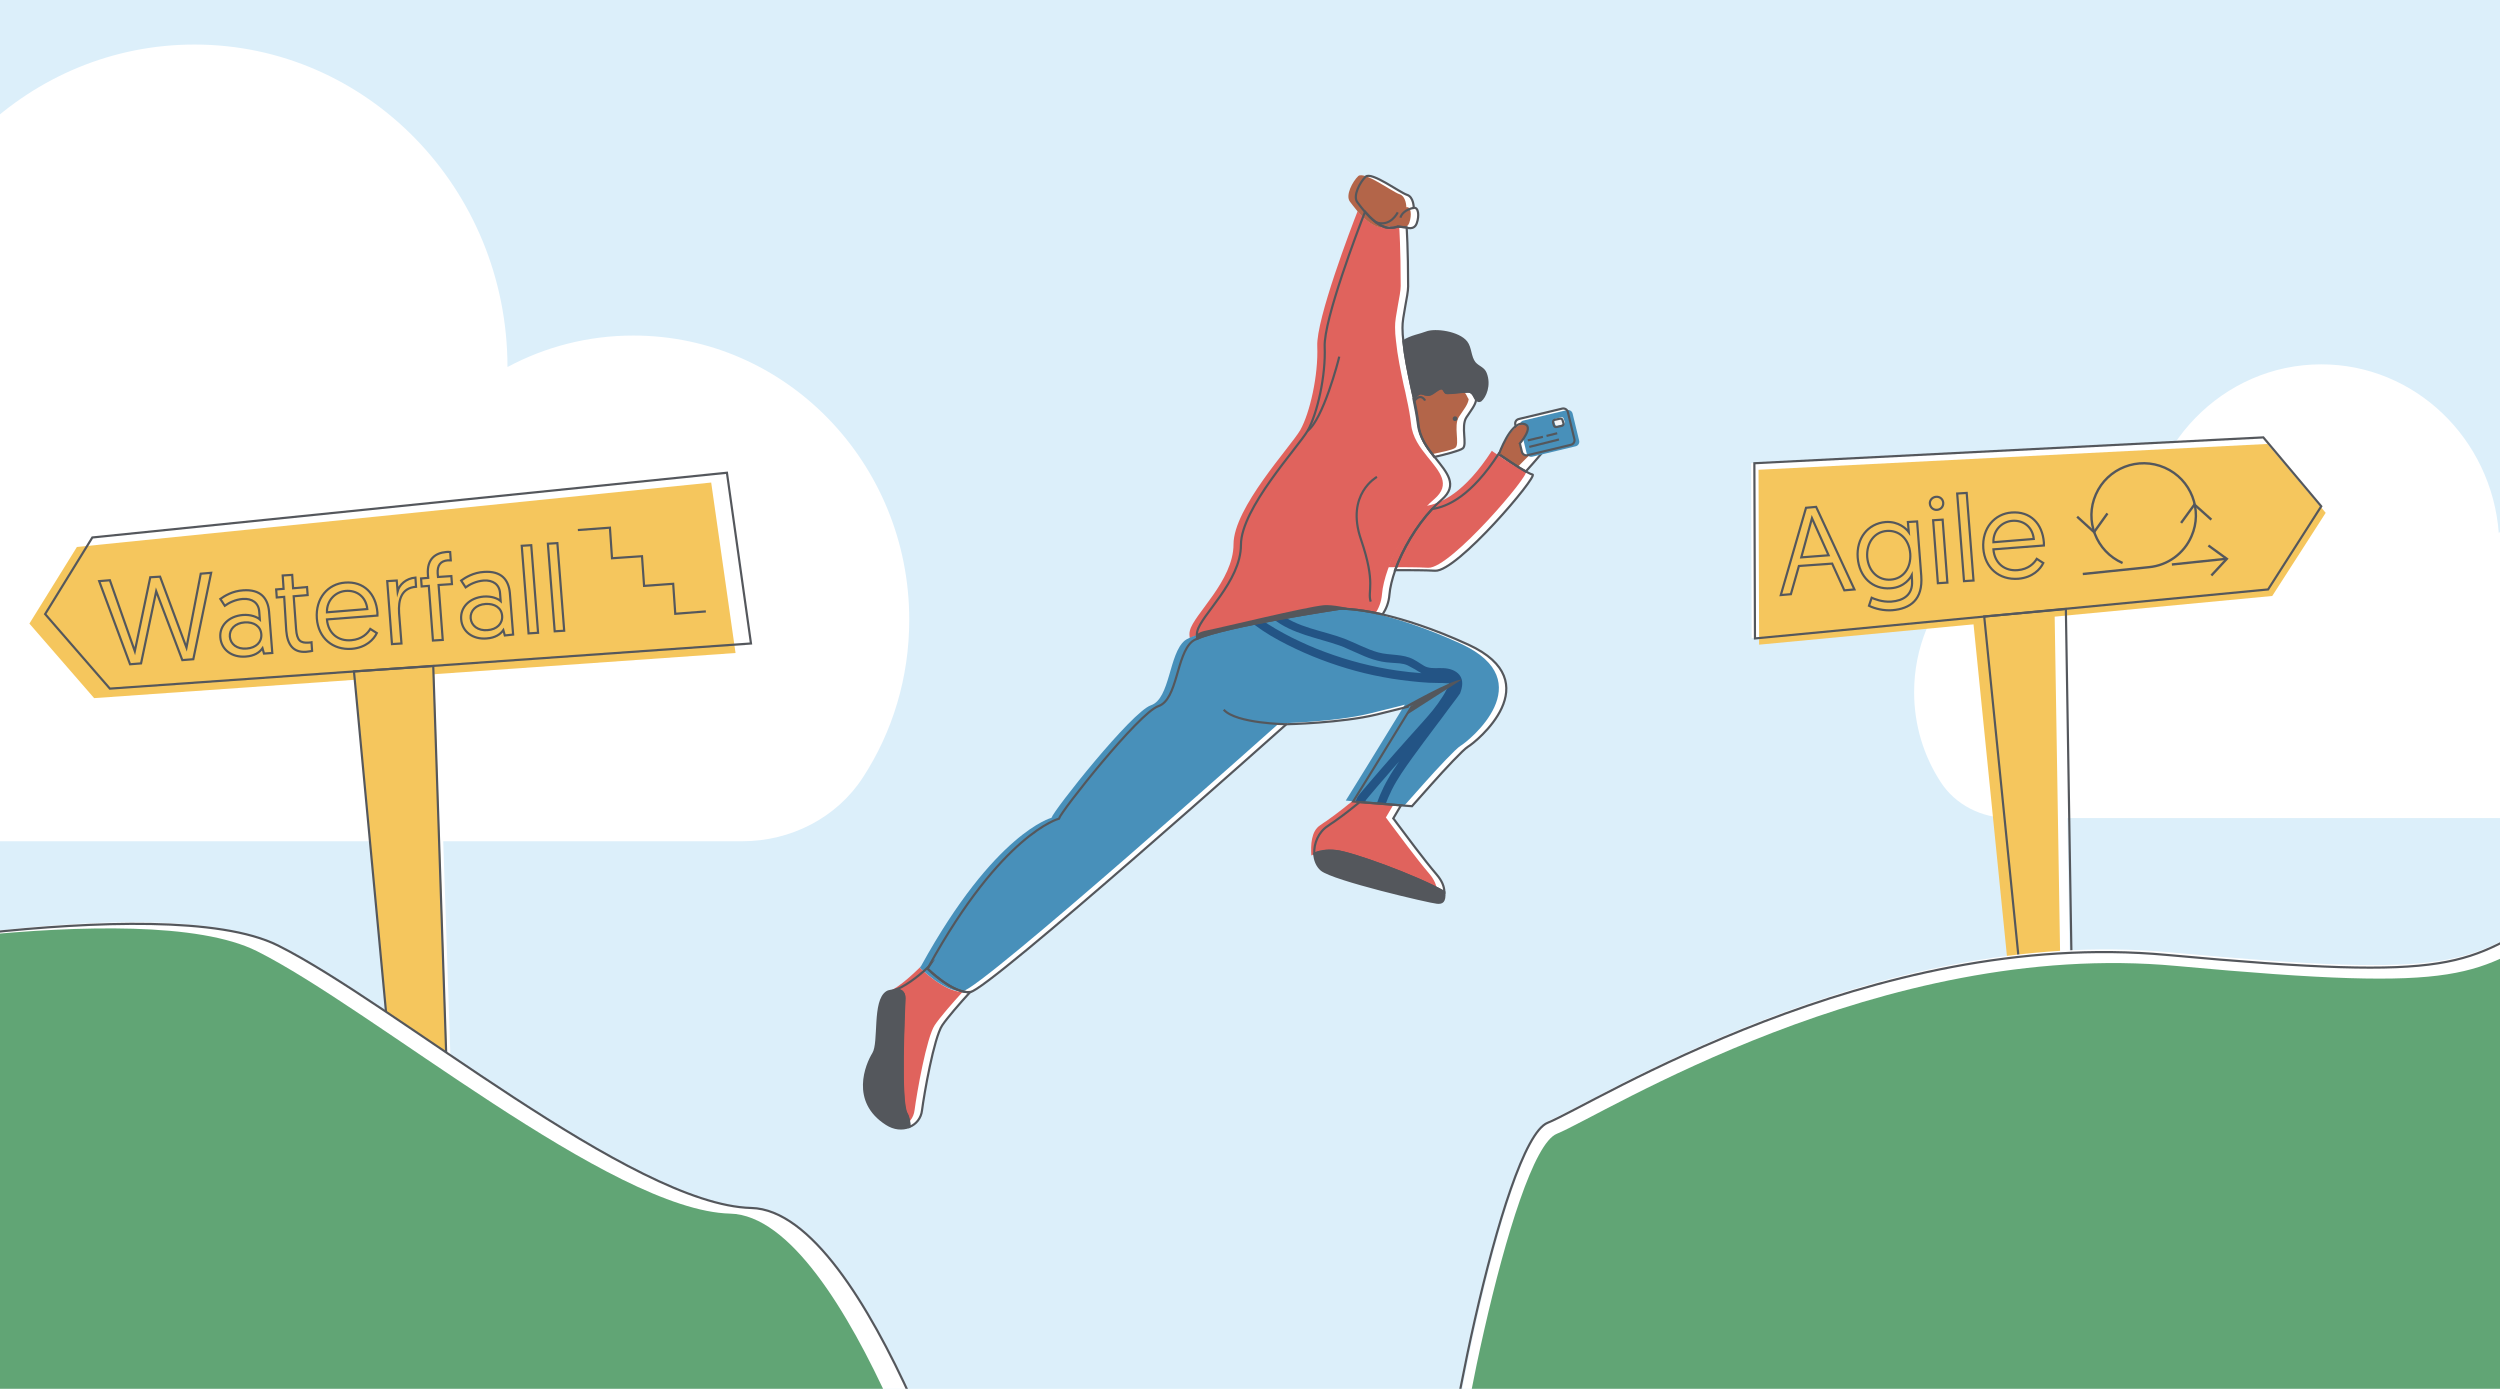 <?xml version="1.0" encoding="utf-8"?>
<!-- Generator: Adobe Illustrator 23.0.6, SVG Export Plug-In . SVG Version: 6.00 Build 0)  -->
<svg version="1.1" id="Layer_1" xmlns="http://www.w3.org/2000/svg" xmlns:xlink="http://www.w3.org/1999/xlink" x="0px" y="0px"
	 viewBox="0 0 841.9 467.7" style="enable-background:new 0 0 841.9 467.7;" xml:space="preserve">
<style type="text/css">
	.st0{clip-path:url(#SVGID_2_);fill:#DCEFFA;}
	.st1{clip-path:url(#SVGID_4_);fill:#FFFFFF;}
	.st2{clip-path:url(#SVGID_6_);fill:#FFFFFF;}
	.st3{clip-path:url(#SVGID_8_);fill:#FFFFFF;}
	.st4{clip-path:url(#SVGID_10_);fill:#F5C65D;}
	.st5{clip-path:url(#SVGID_12_);fill:#FFFFFF;}
	.st6{clip-path:url(#SVGID_14_);fill:#F5C65D;}
	.st7{clip-path:url(#SVGID_16_);fill:none;stroke:#54575C;stroke-width:0.738;stroke-miterlimit:10;}
	.st8{clip-path:url(#SVGID_18_);}
	.st9{fill:none;stroke:#54575C;stroke-width:0.807;stroke-miterlimit:10;}
	.st10{clip-path:url(#SVGID_20_);fill:none;stroke:#54575C;stroke-width:0.738;stroke-miterlimit:10;}
	.st11{clip-path:url(#SVGID_22_);}
	.st12{fill:#FFFFFF;}
	.st13{fill:none;}
	.st14{fill:#B36549;}
	.st15{fill:#E0635D;}
	.st16{clip-path:url(#SVGID_24_);fill:#4890BA;}
	.st17{clip-path:url(#SVGID_26_);fill:#235485;}
	.st18{fill:none;stroke:#54575C;stroke-width:0.738;stroke-miterlimit:10;}
	.st19{fill:#54575C;stroke:#54575C;stroke-width:0.738;stroke-miterlimit:10;}
	.st20{fill:#54575C;}
	.st21{clip-path:url(#SVGID_28_);fill:#FFFFFF;}
	.st22{clip-path:url(#SVGID_30_);fill:#61A575;}
	.st23{clip-path:url(#SVGID_32_);fill:none;stroke:#54575C;stroke-width:0.738;stroke-miterlimit:10;}
	.st24{clip-path:url(#SVGID_34_);}
	.st25{fill:#F5C65D;}
	.st26{clip-path:url(#SVGID_36_);fill:#FFFFFF;}
	.st27{clip-path:url(#SVGID_38_);fill:#61A575;}
	.st28{clip-path:url(#SVGID_40_);fill:none;stroke:#54575C;stroke-width:0.738;stroke-miterlimit:10;}
	.st29{clip-path:url(#SVGID_42_);fill:#FFFFFF;}
	.st30{clip-path:url(#SVGID_44_);fill:#4890BA;}
	.st31{clip-path:url(#SVGID_46_);fill:none;stroke:#54575C;stroke-width:0.738;stroke-miterlimit:10;}
	.st32{clip-path:url(#SVGID_48_);fill:#B36549;}
	.st33{clip-path:url(#SVGID_50_);fill:none;stroke:#54575C;stroke-width:0.738;stroke-miterlimit:10;}
	.st34{clip-path:url(#SVGID_52_);fill:none;stroke:#54575C;stroke-width:0.738;stroke-miterlimit:10;}
	.st35{clip-path:url(#SVGID_54_);fill:none;stroke:#54575C;stroke-width:0.738;stroke-miterlimit:10;}
	.st36{clip-path:url(#SVGID_56_);fill:none;stroke:#54575C;stroke-width:0.738;stroke-miterlimit:10;}
	.st37{clip-path:url(#SVGID_58_);fill:#F4F4F5;}
	.st38{clip-path:url(#SVGID_60_);fill:none;stroke:#54575C;stroke-width:0.738;stroke-miterlimit:10;}
	.st39{clip-path:url(#SVGID_62_);fill:none;stroke:#54575C;stroke-width:0.738;stroke-miterlimit:10;}
	.st40{clip-path:url(#SVGID_64_);}
	.st41{enable-background:new    ;}
	.st42{clip-path:url(#SVGID_66_);}
</style>
<g>
	<g>
		<defs>
			<rect id="SVGID_1_" x="-2.8" y="-3.2" width="847.5" height="474.1"/>
		</defs>
		<clipPath id="SVGID_2_">
			<use xlink:href="#SVGID_1_"  style="overflow:visible;"/>
		</clipPath>
		<rect x="-2.8" y="-3.2" class="st0" width="847.5" height="474.1"/>
	</g>
	<g>
		<defs>
			<rect id="SVGID_3_" x="-2.8" y="-3.2" width="847.5" height="474.1"/>
		</defs>
		<clipPath id="SVGID_4_">
			<use xlink:href="#SVGID_3_"  style="overflow:visible;"/>
		</clipPath>
		<path class="st1" d="M914.9,265.2c5.2-6.6,8.4-15.2,8.4-24.6c0-20.7-15.3-37.5-34-37.5c-0.6,0-1.1,0-1.7,0.1
			c-0.6-19.9-12.2-35.8-26.5-35.8c-7.8,0-14.8,4.7-19.6,12.2c-2.4-31.9-28.3-56.9-59.8-56.9c-33.1,0-60,27.6-60,61.8
			c0,0,0,0.1,0,0.1c-7.2-3.9-15.5-6-24.2-6c-29.2,0-52.9,24.4-52.9,54.5c0,11.2,3.3,21.6,8.9,30.2c5,7.8,13.9,12.2,23.2,12.2h216.6
			C901.6,275.5,909.6,271.8,914.9,265.2z"/>
	</g>
	<g>
		<defs>
			<rect id="SVGID_5_" x="-2.8" y="-3.2" width="847.5" height="474.1"/>
		</defs>
		<clipPath id="SVGID_6_">
			<use xlink:href="#SVGID_5_"  style="overflow:visible;"/>
		</clipPath>
		<path class="st2" d="M-130.4,283.3h380.4c16.3,0,31.8-7.9,40.6-21.5c9.9-15.2,15.6-33.5,15.6-53.1c0-52.8-41.6-95.7-92.9-95.7
			c-15.3,0-29.7,3.8-42.4,10.6c0,0,0-0.1,0-0.1C170.8,63.5,123.6,15,65.5,15c-55.4,0-100.8,44-105,100
			c-8.5-13.2-20.8-21.5-34.4-21.5c-25,0-45.4,27.8-46.5,62.8c-1,0-2-0.1-3-0.1c-33,0-59.8,29.5-59.8,65.8c0,16.5,5.5,31.6,14.7,43.2
			C-159.3,276.8-145.2,283.3-130.4,283.3z"/>
	</g>
	<g>
		<defs>
			<rect id="SVGID_7_" x="-2.8" y="-3.2" width="847.5" height="474.1"/>
		</defs>
		<clipPath id="SVGID_8_">
			<use xlink:href="#SVGID_7_"  style="overflow:visible;"/>
		</clipPath>
		<polyline class="st3" points="679.2,322.7 667.6,207.6 695.1,205.1 697,322.9 		"/>
	</g>
	<g>
		<defs>
			<rect id="SVGID_9_" x="-2.8" y="-3.2" width="847.5" height="474.1"/>
		</defs>
		<clipPath id="SVGID_10_">
			<use xlink:href="#SVGID_9_"  style="overflow:visible;"/>
		</clipPath>
		<polyline class="st4" points="676,323.4 664.4,208.2 691.9,205.7 693.8,323.6 		"/>
	</g>
	<g>
		<defs>
			<rect id="SVGID_11_" x="-2.8" y="-3.2" width="847.5" height="474.1"/>
		</defs>
		<clipPath id="SVGID_12_">
			<use xlink:href="#SVGID_11_"  style="overflow:visible;"/>
		</clipPath>
		<polygon class="st5" points="761.1,147.3 780.6,170.5 762.7,198.5 589.9,214.9 589.7,156 		"/>
	</g>
	<g>
		<defs>
			<rect id="SVGID_13_" x="-2.8" y="-3.2" width="847.5" height="474.1"/>
		</defs>
		<clipPath id="SVGID_14_">
			<use xlink:href="#SVGID_13_"  style="overflow:visible;"/>
		</clipPath>
		<polygon class="st6" points="763.6,149.5 783.2,172.7 765.2,200.7 592.4,217.1 592.2,158.2 		"/>
	</g>
	<g>
		<defs>
			<rect id="SVGID_15_" x="-2.8" y="-3.2" width="847.5" height="474.1"/>
		</defs>
		<clipPath id="SVGID_16_">
			<use xlink:href="#SVGID_15_"  style="overflow:visible;"/>
		</clipPath>
		<polygon class="st7" points="762.2,147.3 781.7,170.5 763.8,198.5 591,215 590.8,156 		"/>
	</g>
	<g>
		<defs>
			<rect id="SVGID_17_" x="-2.8" y="-3.2" width="847.5" height="474.1"/>
		</defs>
		<clipPath id="SVGID_18_">
			<use xlink:href="#SVGID_17_"  style="overflow:visible;"/>
		</clipPath>
		<g class="st8">
			<path class="st9" d="M714.8,189.6c-8.9-3.9-12.9-14.3-9-23.1c3.9-8.9,14.3-12.9,23.2-9c8.9,3.9,12.9,14.3,9,23.1
				c-2.5,5.8-8,9.8-14.3,10.4l-22.3,2.3"/>
			<line class="st9" x1="731.4" y1="190.1" x2="749.5" y2="188.2"/>
			<polyline class="st9" points="709.7,172.9 705.2,179.2 699.5,174 			"/>
			<polyline class="st9" points="743.7,183.7 749.9,188.2 744.7,193.8 			"/>
			<polyline class="st9" points="734.5,176.1 739,169.9 744.7,175 			"/>
		</g>
	</g>
	<g>
		<defs>
			<rect id="SVGID_19_" x="-2.8" y="-3.2" width="847.5" height="474.1"/>
		</defs>
		<clipPath id="SVGID_20_">
			<use xlink:href="#SVGID_19_"  style="overflow:visible;"/>
		</clipPath>
		<polyline class="st10" points="679.8,322.7 668.2,207.6 695.7,205.1 697.6,322.9 		"/>
	</g>
	<g>
		<defs>
			<rect id="SVGID_21_" x="-2.8" y="-3.2" width="847.5" height="474.1"/>
		</defs>
		<clipPath id="SVGID_22_">
			<use xlink:href="#SVGID_21_"  style="overflow:visible;"/>
		</clipPath>
		<g class="st11">
			<g>
				<path class="st12" d="M473.6,76.5l-2.9-0.3C472.5,76.6,473.6,76.5,473.6,76.5z"/>
				<path class="st12" d="M494.3,131.8c-2.5,0-4.9,0.5-7.2,0.5c-0.7,0-0.8-1.6-1.8-1.6c-1.2,0.1-2.5,1.6-3.9,2.1
					c-1,0.4-2.2-0.3-2.8-0.4c-0.9-0.1-1.9,0.9-2.6,1.9c0.6,3.1,1.2,6,1.5,8.6c0.5,4.3,3,7.8,5.5,11c3.5-0.8,8.6-2.1,9.6-2.9
					c1.6-1.2-0.7-7.4,1.2-10.4c1.5-2.3,3.1-4.2,3.3-6C496.5,134,496.1,131.8,494.3,131.8z"/>
				<path class="st12" d="M500.3,125.7c-0.7-1.8-2.4-2-3.7-3.5c-1.6-2-1.3-5.1-2.8-7c-2.6-3.3-10.5-4.4-13.5-3.2
					c-2,0.8-5,1.2-7.7,2.9c0.5,5.1,1.6,10.2,2.6,15c0.3,1.5,0.6,3.1,1,4.5c0.7-1.1,1.6-2,2.6-1.9c0.6,0.1,1.8,0.7,2.8,0.4
					c1.4-0.5,2.7-2.1,3.9-2.1c1,0,1,1.6,1.8,1.6c2.3,0,4.7-0.5,7.2-0.5c1.8,0,2.2,2.2,3,2.9c0.3,0.3,0.6,0.3,1.1,0.1
					C500.1,133.7,501.9,129.7,500.3,125.7z"/>
				<path class="st12" d="M483.2,154c-2.5-3.1-5.1-6.6-5.5-11c-0.3-2.6-0.8-5.5-1.5-8.6c-0.3-1.5-0.6-3-1-4.5c-1-4.8-2.1-9.9-2.6-15
					c-0.2-1.5-0.3-3-0.3-4.5c-0.1-3.5,1.9-10.9,1.9-13.9c0-12.7-0.5-19.9-0.5-19.9s-1.1-0.1-2.9-0.3c0,0-1.6,0.8-4.2,0.2
					c-2.5-0.7-5-3-6.9-5.2c-2.1,5.3-14,36.5-13.6,45.5c0.4,9.8-2.5,22.5-5.7,28.2c-3.3,5.7-22.5,26.2-22.5,38.5
					s-13.5,23.7-14.7,29.1c-0.2,0.8-0.2,1.6,0,2.5c9.5-4.3,48.1-10.1,48.1-10.1s5-0.2,14.3,1.9c1.2-1.8,2.1-4,2.3-6.6
					c0.2-2.4,0.9-5.3,2-8.4c2.5-6.9,7-14.7,12.5-20.6c1-1.1,2-2.1,3.1-3C491.2,163.3,487.3,159.2,483.2,154z"/>
				<path class="st12" d="M476.1,70c0,0,0-3.7-2.3-4.4c-2.3-0.7-11.9-7.9-13.9-6.1c-1.9,1.8-4.4,6.5-2.8,8.6c0.6,0.8,1.5,2,2.6,3.3
					c1.9,2.2,4.4,4.5,6.9,5.2c1.6,0.4,4.1-0.3,4.1-0.3l2.9,0.3c0,0,2.6,1.1,3.5-1.4C478,72.7,477.7,69.7,476.1,70z"/>
				<path class="st12" d="M517.8,144.8c-2.3-0.4-7.2,2.6-7.2,2.1s1.2-1.5-0.7-0.1c-1.4,1-4.7,4-4.8,6.4c1.5,1,5.8,4,8.7,5.6
					c2.8-3.1,8.1-9.1,8.2-10.1C522.2,147.2,520.1,145.1,517.8,144.8z"/>
				<path class="st12" d="M516.1,159.8c-0.5-0.1-1.3-0.5-2.2-1c-2.9-1.6-7.2-4.6-8.7-5.6c-0.3-0.2-0.5-0.4-0.5-0.4
					c-9.1,14.1-17.2,17.9-22.4,18.6c-5.5,5.9-10,13.6-12.5,20.6c4.9,0,10.2,0,13.5,0.2C490.7,192.6,518.1,160.2,516.1,159.8z"/>
				<path class="st12" d="M442.6,287.5c0.1,2.1,0.9,4.1,2.4,5.4c3.9,3.3,36.6,10.9,39,11.1c1.6,0.1,2.6-0.2,2.4-3.6
					c-9.6-5.4-31.2-13.2-36.5-13.8C446.7,286.2,444.3,286.7,442.6,287.5z"/>
				<path class="st12" d="M483.8,294.5c-4.2-4.9-10.7-13.7-13.4-17.3c-0.7-1-1.2-1.6-1.2-1.6l2.6-4.4l-13.9-1.1
					c-1.2,1-4.9,4-8.6,6.6c-0.8,0.5-1.5,1-2.2,1.5c-3.1,2-4.7,5.9-4.5,9.3c1.7-0.7,4-1.2,7.3-0.9c5.3,0.5,26.9,8.4,36.5,13.8
					C486.4,298.6,485.6,296.6,483.8,294.5z"/>
				<path class="st12" d="M312.4,326.2c0.1-0.3,0.3-0.5,0.5-0.8c-1.9,1.8-6.7,6.1-11.2,7.9c1.6,0,2.9,0.7,2.9,2.9
					c-0.2,5.1-1.6,34.9,0.7,38.8c0.7,1.2,1,2.9,1,4.5c2.2-0.9,3.9-2.9,4.2-5.6c0.7-5.4,4-24.4,6.8-28.6c1.6-2.4,5.9-7.4,9.4-11.2
					C320.8,334.6,312.4,326.2,312.4,326.2z"/>
				<path class="st12" d="M494.5,217.1c-12-5.5-21.8-8.5-29-10.2c-9.3-2.1-14.3-1.9-14.3-1.9s-38.5,5.8-48.1,10.1
					c-0.7,0.3-1.2,0.6-1.6,0.9c-5.4,4.4-4.9,19.6-11.4,21.8s-32.8,35.4-33.5,37.9c0,0-19.1,4.9-43.8,49.7c-0.1,0.3-0.3,0.5-0.5,0.8
					c0,0,8.4,8.4,14.3,7.9c0,0,0,0,0.1,0c6-0.5,106.5-90.2,106.5-90.2s18.6-0.4,30.5-3.3s11.9-3,11.9-3l-12.9,21l-7,11.3l2,0.2
					l13.9,1.1l3.9,0.3c0,0,2.9-3.3,6.4-7.2c4.8-5.4,10.9-11.9,12.4-12.8C497.1,249.9,521.9,229.7,494.5,217.1z"/>
				<path class="st12" d="M304.5,336.2c0.1-2.2-1.3-2.9-2.9-2.9c-1,0.4-2.1,0.3-2.9,0.8c-4.7,2.9-2.3,17-4.6,20.7
					c-2.3,3.7-7.5,16.1,4.4,23.7c2.6,1.7,5.4,1.9,7.7,1c0-1.7-0.3-3.3-1-4.5C302.9,371.1,304.3,341.3,304.5,336.2z"/>
				<path class="st12" d="M476.1,70c0,0-3.6,0.5-4.5,3.3"/>
				<path class="st12" d="M470.7,71.5c0,0-2.4,5.2-7.5,3.3"/>
				<path class="st12" d="M472.6,238.1c0,0,16.7-9.5,19.6-9.2l-18.1,11.6l1.6-2.9L472.6,238.1z"/>
				<path class="st12" d="M433.3,243.9c0,0-17-0.2-21.2-4.9"/>
				<path class="st12" d="M451,120.1c-0.2,1.2-5.5,21.3-10.7,25"/>
				<path class="st12" d="M461.6,202.6c-1.2-3.7,1.9-5.8-3.3-21s5.4-21,5.4-21"/>
				<path class="st12" d="M479.9,134.9c-0.1-0.3-1.6-2.7-3.7,0.3"/>
				<circle class="st12" cx="490" cy="141" r="0.8"/>
				<path class="st12" d="M453.6,204.7c0,0-41.2,6.2-50.5,10.4c0,0-1.8-1.8,3.3-2.8s33.2-7.9,39.5-8.5
					C448.8,203.6,453.6,204.7,453.6,204.7z"/>
			</g>
			<g>
				<path class="st13" d="M471.1,76.3l-2.9-0.3C470,76.3,471.1,76.3,471.1,76.3z"/>
				<path class="st14" d="M491.8,131.6c-2.5,0-3.7-2.4-6-2.4c-0.7,0-2,1.3-3,1.3c-1.2,0.1-2.5,1.6-3.9,2.1c-1,0.4-2.2-0.3-2.8-0.4
					c-0.9-0.1,0.3-0.2-0.4,0.8c0.6,3.1,1.5,7.4,1.8,10c0.5,4.3,2,6.9,4.5,10c3.5-0.8,7.1-1.4,8.1-2.2c1.6-1.2-0.7-7.4,1.2-10.4
					c1.5-2.3,3.1-4.2,3.3-6C494,133.8,493.7,131.6,491.8,131.6z"/>
				<path class="st15" d="M480.7,153.8c-2.5-3.1-5.1-6.6-5.5-11c-0.3-2.6-0.8-5.5-1.5-8.6c-0.3-1.5-0.6-3-1-4.5
					c-1-4.8-2.1-9.9-2.6-15c-0.2-1.5-0.3-3-0.3-4.5c-0.1-3.5,1.9-10.9,1.9-13.9c0-12.7-0.5-19.9-0.5-19.9s-1.1-0.1-2.9-0.3
					c0,0-1.6,0.8-4.2,0.2c-2.5-0.7-5-3-6.9-5.2c-2.1,5.3-14,36.5-13.6,45.5c0.4,9.8-2.5,22.5-5.7,28.2c-3.3,5.7-22.5,26.2-22.5,38.5
					s-13.5,23.7-14.7,29.1c-0.2,0.8-0.2,1.6,0,2.5c9.5-4.3,48.1-10.1,48.1-10.1s5-0.2,14.3,1.9c1.2-1.8,2.1-4,2.3-6.6
					c0.2-2.4,0.9-5.3,2-8.4c2.5-6.9,7-14.7,12.5-20.6c1-1.1,2-2.1,3.1-3C488.8,163.1,484.8,158.9,480.7,153.8z"/>
				<path class="st14" d="M473.6,69.8c0,0,0-3.7-2.3-4.4c-2.3-0.7-11.9-7.9-13.9-6.1c-1.9,1.8-4.4,6.5-2.8,8.6
					c0.6,0.8,1.5,2,2.6,3.3c1.9,2.2,4.4,4.5,6.9,5.2c1.6,0.4,4.1-0.3,4.1-0.3l2.9,0.3c0,0,2.6,1.1,3.5-1.4
					C475.5,72.4,475.2,69.4,473.6,69.8z"/>
				<path class="st14" d="M515.3,144.5c-1.9-0.3-5.6,1.7-6.8,2.1c-1.4,2.1-2.7,4.4-4.2,6.5c2,1.4,4.7,3.2,6.7,4.3
					c2.8-3.1,8.4-8,8.5-9.1C519.7,147,517.6,144.9,515.3,144.5z"/>
				<path class="st15" d="M513.8,158.8c-0.5-0.1-1.3-0.5-2.2-1c-2.9-1.6-7.2-4.6-8.7-5.6c-0.3-0.2-0.5-0.4-0.5-0.4
					c-9.1,14.1-17.2,17.9-22.4,18.6c-5.5,5.9-10,13.6-12.5,20.6c4.9,0,10.2,0,13.5,0.2C488.5,191.5,515.9,159.2,513.8,158.8z"/>
				<path class="st15" d="M481.3,294.2c-4.2-4.9-10.7-13.7-13.4-17.3c-0.7-1-1.2-1.6-1.2-1.6l2.6-4.4l-13.9-1.1
					c-1.2,1-4.9,4-8.6,6.6c-0.8,0.5-1.5,1-2.2,1.5c-3.1,2-3.2,6.7-3,10.2c1.7-0.7,2.6-2.1,5.8-1.8c5.3,0.5,26.9,8.4,36.5,13.8
					C483.9,298.4,483.1,296.3,481.3,294.2z"/>
				<path class="st15" d="M309.9,326c0.1-0.3,0.3-0.5,0.5-0.8c-1.9,1.8-7.1,7.1-11.6,9c1.6,0,3.4-0.3,3.3,1.9
					c-0.2,5.1-1.6,34.9,0.7,38.8c0.7,1.2,1,2.9,1,4.5c2.2-0.9,3.9-2.9,4.2-5.6c0.7-5.4,4-24.4,6.8-28.6c1.6-2.4,5.9-7.4,9.4-11.2
					C318.3,334.3,309.9,326,309.9,326z"/>
				<g>
					<g>
						<defs>
							<path id="SVGID_23_" d="M492,216.8c-12-5.5-21.8-8.5-29-10.2c-9.3-2.1-14.3-1.9-14.3-1.9s-38.5,5.8-48.1,10.1
								c-0.7,0.3-1.2,0.6-1.6,0.9c-5.4,4.4-4.9,19.6-11.4,21.8s-32.8,35.4-33.5,37.9c0,0-19.1,4.9-43.8,49.7
								c-0.1,0.3-0.3,0.5-0.5,0.8c0,0,8.4,8.4,14.3,7.9c0,0,0,0,0.1,0c6-0.5,106.5-90.2,106.5-90.2s18.6-0.4,30.5-3.3s11.9-3,11.9-3
								l-12.9,21l-7,11.3l2,0.2l13.9,1.1l3.9,0.3c0,0,2.9-3.3,6.4-7.2c4.8-5.4,10.9-11.9,12.4-12.8
								C494.6,249.6,519.4,229.5,492,216.8z"/>
						</defs>
						<clipPath id="SVGID_24_">
							<use xlink:href="#SVGID_23_"  style="overflow:visible;"/>
						</clipPath>
						<path class="st16" d="M492,216.8c-12-5.5-21.8-8.5-29-10.2c-9.3-2.1-14.3-1.9-14.3-1.9s-38.5,5.8-48.1,10.1
							c-0.7,0.3-1.2,0.6-1.6,0.9c-5.4,4.4-4.9,19.6-11.4,21.8s-32.8,35.4-33.5,37.9c0,0-19.1,4.9-43.8,49.7
							c-0.1,0.3-0.3,0.5-0.5,0.8c0,0,8.4,8.4,14.3,7.9c0,0,0,0,0.1,0c6-0.5,106.5-90.2,106.5-90.2s18.6-0.4,30.5-3.3s11.9-3,11.9-3
							l-12.9,21l-7,11.3l2,0.2l13.9,1.1l3.9,0.3c0,0,2.9-3.3,6.4-7.2c4.8-5.4,10.9-11.9,12.4-12.8
							C494.6,249.6,519.4,229.5,492,216.8z"/>
					</g>
					<g>
						<defs>
							<path id="SVGID_25_" d="M492,216.8c-12-5.5-21.8-8.5-29-10.2c-9.3-2.1-14.3-1.9-14.3-1.9s-38.5,5.8-48.1,10.1
								c-0.7,0.3-1.2,0.6-1.6,0.9c-5.4,4.4-4.9,19.6-11.4,21.8s-32.8,35.4-33.5,37.9c0,0-19.1,4.9-43.8,49.7
								c-0.1,0.3-0.3,0.5-0.5,0.8c0,0,8.4,8.4,14.3,7.9c0,0,0,0,0.1,0c6-0.5,106.5-90.2,106.5-90.2s18.6-0.4,30.5-3.3s11.9-3,11.9-3
								l-12.9,21l-7,11.3l2,0.2l13.9,1.1l3.9,0.3c0,0,2.9-3.3,6.4-7.2c4.8-5.4,10.9-11.9,12.4-12.8
								C494.6,249.6,519.4,229.5,492,216.8z"/>
						</defs>
						<clipPath id="SVGID_26_">
							<use xlink:href="#SVGID_25_"  style="overflow:visible;"/>
						</clipPath>
						<path class="st17" d="M491.5,227.3c-1.3-1.6-3.4-2.2-5.4-2.3c-1.8-0.1-3.7,0.2-5.4-0.3c-0.8-0.2-1.5-0.7-2.3-1.2
							c-0.8-0.5-1.5-1-2.3-1.4c-3.7-2-8-1.3-12-2.4c-3.9-1.1-7.5-3.1-11.3-4.6c-7.4-2.8-16-3.7-22.2-8.8c-0.7-0.6-1.4-1.2-2-1.9
							c-0.5-0.6-1.5-0.5-2,0c-0.6,0.6-0.5,1.4,0,2c5.6,6,14,7.7,21.5,10c1.9,0.6,3.9,1.2,5.7,2.1c1.9,0.8,3.8,1.7,5.7,2.5
							c1.9,0.8,3.8,1.4,5.8,1.8c2,0.4,4.1,0.4,6.1,0.6c0.9,0.1,1.9,0.3,2.7,0.7c0.8,0.4,1.6,0.9,2.4,1.3c0.7,0.5,1.5,0.9,2.2,1.3
							c-2.8-0.2-5.5-0.5-8.3-0.9c-8.2-1.2-16.3-3.3-24.1-6.2c-3.9-1.4-7.6-3.1-11.3-4.9c-3.7-1.9-7.3-3.9-10.6-6.3
							c-0.8-0.6-1.5-1.2-2.2-1.8c-0.6-0.5-1.4-0.6-2,0c-0.5,0.5-0.6,1.5,0,2c3.2,2.7,6.7,5,10.4,7c3.7,2,7.5,3.8,11.4,5.4
							c7.6,3.1,15.5,5.5,23.6,7c4.1,0.8,8.3,1.3,12.5,1.7c2.1,0.2,4.1,0.3,6.2,0.3c1,0,2,0,3,0.1c0.2,0,0.5,0,0.7,0
							c-0.1,0.3-0.2,0.5-0.3,0.8c-0.1,0.4-0.3,0.8-0.5,1.2c-0.4,0.9-0.9,1.7-1.4,2.5c-1,1.6-2.1,3.1-3.3,4.6
							c-2.6,3.2-5.5,6.2-8.2,9.3c-3,3.3-5.9,6.7-8.8,10c-1.5,1.7-2.9,3.4-4.4,5.1c-0.7,0.9-1.5,1.7-2.2,2.6
							c-0.7,0.8-1.4,1.6-1.9,2.5c-0.5,1-0.8,2.1-0.5,3.2c0.2,0.8,1,1.2,1.8,1c0.8-0.2,1.2-1,1-1.8c0,0,0-0.3,0-0.2
							c0-0.2,0.1-0.4,0.2-0.6c0.1-0.2,0.4-0.7,0.6-1c0.6-0.8,1.4-1.6,2.1-2.5c1.4-1.7,2.9-3.4,4.3-5c1.5-1.8,3.1-3.6,4.7-5.4
							c-1.3,1.9-2.6,3.8-3.7,5.8c-2.1,3.6-3.7,7.5-4.9,11.5c-0.3,1-0.5,2-0.8,3c-0.2,0.8,0.2,1.5,1,1.8c0.7,0.2,1.6-0.2,1.8-1
							c0.9-4,2.3-7.9,4.1-11.5c1.9-3.8,4.4-7.3,6.9-10.8c2.6-3.6,5.3-7.2,8-10.8c1.4-1.8,2.7-3.6,4.1-5.5c1.3-1.8,2.8-3.6,4-5.4
							C492.5,231.4,492.9,229.1,491.5,227.3z"/>
					</g>
				</g>
			</g>
			<g>
				<path class="st13" d="M473.6,76.5l-2.9-0.3C472.5,76.6,473.6,76.5,473.6,76.5z"/>
				<path class="st18" d="M494.3,131.8c-2.5,0-4.9,0.5-7.2,0.5c-0.7,0-0.8-1.6-1.8-1.6c-1.2,0.1-2.5,1.6-3.9,2.1
					c-1,0.4-2.2-0.3-2.8-0.4c-0.9-0.1-1.9,0.9-2.6,1.9c0.6,3.1,1.2,6,1.5,8.6c0.5,4.3,3,7.8,5.5,11c3.5-0.8,8.6-2.1,9.6-2.9
					c1.6-1.2-0.7-7.4,1.2-10.4c1.5-2.3,3.1-4.2,3.3-6C496.5,134,496.1,131.8,494.3,131.8z"/>
				<path class="st19" d="M500.3,125.7c-0.7-1.8-2.4-2-3.7-3.5c-1.6-2-1.3-5.1-2.8-7c-2.6-3.3-10.5-4.4-13.5-3.2
					c-2,0.8-5,1.2-7.7,2.9c0.5,5.1,1.6,10.2,2.6,15c0.3,1.5,0.6,3.1,1,4.5c0.7-1.1,1.6-2,2.6-1.9c0.6,0.1,1.8,0.7,2.8,0.4
					c1.4-0.5,2.7-2.1,3.9-2.1c1,0,1,1.6,1.8,1.6c2.3,0,4.7-0.5,7.2-0.5c1.8,0,2.2,2.2,3,2.9c0.3,0.3,0.6,0.3,1.1,0.1
					C500.1,133.7,501.9,129.7,500.3,125.7z"/>
				<path class="st18" d="M483.2,154c-2.5-3.1-5.1-6.6-5.5-11c-0.3-2.6-0.8-5.5-1.5-8.6c-0.3-1.5-0.6-3-1-4.5c-1-4.8-2.1-9.9-2.6-15
					c-0.2-1.5-0.3-3-0.3-4.5c-0.1-3.5,1.9-10.9,1.9-13.9c0-12.7-0.5-19.9-0.5-19.9s-1.1-0.1-2.9-0.3c0,0-1.6,0.8-4.2,0.2
					c-2.5-0.7-5-3-6.9-5.2c-2.1,5.3-14,36.5-13.6,45.5c0.4,9.8-2.5,22.5-5.7,28.2c-3.3,5.7-22.5,26.2-22.5,38.5
					s-13.5,23.7-14.7,29.1c-0.2,0.8-0.2,1.6,0,2.5c9.5-4.3,48.1-10.1,48.1-10.1s5-0.2,14.3,1.9c1.2-1.8,2.1-4,2.3-6.6
					c0.2-2.4,0.9-5.3,2-8.4c2.5-6.9,7-14.7,12.5-20.6c1-1.1,2-2.1,3.1-3C491.2,163.3,487.3,159.2,483.2,154z"/>
				<path class="st18" d="M476.1,70c0,0,0-3.7-2.3-4.4c-2.3-0.7-11.9-7.9-13.9-6.1c-1.9,1.8-4.4,6.5-2.8,8.6c0.6,0.8,1.5,2,2.6,3.3
					c1.9,2.2,4.4,4.5,6.9,5.2c1.6,0.4,4.1-0.3,4.1-0.3l2.9,0.3c0,0,2.6,1.1,3.5-1.4C478,72.7,477.7,69.7,476.1,70z"/>
				<path class="st18" d="M517.8,144.8c-2.3-0.4-7.2,2.6-7.2,2.1s1.3-2.5-0.6-1.1c-1.4,1-4.8,5-4.9,7.4c1.5,1,5.8,4,8.7,5.6
					c2.8-3.1,8.1-9.1,8.2-10.1C522.2,147.2,520.1,145.1,517.8,144.8z"/>
				<path class="st18" d="M516.1,159.8c-0.5-0.1-1.3-0.5-2.2-1c-2.9-1.6-7.2-4.6-8.7-5.6c-0.3-0.2-0.5-0.4-0.5-0.4
					c-9.1,14.1-17.2,17.9-22.4,18.6c-5.5,5.9-10,13.6-12.5,20.6c4.9,0,10.2,0,13.5,0.2C490.7,192.6,518.1,160.2,516.1,159.8z"/>
				<path class="st19" d="M442.6,287.5c0.1,2.1,0.9,4.1,2.4,5.4c3.9,3.3,36.6,10.9,39,11.1c1.6,0.1,2.6-0.2,2.4-3.6
					c-9.6-5.4-31.2-13.2-36.5-13.8C446.7,286.2,444.3,286.7,442.6,287.5z"/>
				<path class="st18" d="M483.8,294.5c-4.2-4.9-10.7-13.7-13.4-17.3c-0.7-1-1.2-1.6-1.2-1.6l2.6-4.4l-13.9-1.1
					c-1.2,1-4.9,4-8.6,6.6c-0.8,0.5-1.5,1-2.2,1.5c-3.1,2-4.7,5.9-4.5,9.3c1.7-0.7,4-1.2,7.3-0.9c5.3,0.5,26.9,8.4,36.5,13.8
					C486.4,298.6,485.6,296.6,483.8,294.5z"/>
				<path class="st18" d="M312.4,326.2c0.1-0.3,0.3-0.5,0.5-0.8c-1.9,1.8-6.7,6.1-11.2,7.9c1.6,0,2.9,0.7,2.9,2.9
					c-0.2,5.1-1.6,34.9,0.7,38.8c0.7,1.2,1,2.9,1,4.5c2.2-0.9,3.9-2.9,4.2-5.6c0.7-5.4,4-24.4,6.8-28.6c1.6-2.4,5.9-7.4,9.4-11.2
					C320.8,334.6,312.4,326.2,312.4,326.2z"/>
				<path class="st18" d="M494.5,217.1c-12-5.5-21.8-8.5-29-10.2c-9.3-2.1-14.3-1.9-14.3-1.9s-38.5,5.8-48.1,10.1
					c-0.7,0.3-1.2,0.6-1.6,0.9c-5.4,4.4-4.9,19.6-11.4,21.8s-32.8,35.4-33.5,37.9c0,0-19.1,4.9-43.8,49.7c-0.1,0.3-0.3,0.5-0.5,0.8
					c0,0,8.4,8.4,14.3,7.9c0,0,0,0,0.1,0c6-0.5,106.5-90.2,106.5-90.2s18.6-0.4,30.5-3.3s11.9-3,11.9-3l-12.9,21l-7,11.3l2,0.2
					l13.9,1.1l3.9,0.3c0,0,2.9-3.3,6.4-7.2c4.8-5.4,10.9-11.9,12.4-12.8C497.1,249.9,521.9,229.7,494.5,217.1z"/>
				<path class="st19" d="M304.5,336.2c0.1-2.2-1.3-2.9-2.9-2.9c-1,0.4-2.1,0.3-2.9,0.8c-4.7,2.9-2.3,17-4.6,20.7
					c-2.3,3.7-7.5,16.1,4.4,23.7c2.6,1.7,5.4,1.9,7.7,1c0-1.7-0.3-3.3-1-4.5C302.9,371.1,304.3,341.3,304.5,336.2z"/>
				<path class="st18" d="M476.1,70c0,0-3.6,0.5-4.5,3.3"/>
				<path class="st18" d="M470.7,71.5c0,0-2.4,5.2-7.5,3.3"/>
				<path class="st20" d="M472.6,238.1c0,0,16.7-9.5,19.6-9.2l-18.1,11.6l1.6-2.9L472.6,238.1z"/>
				<path class="st18" d="M433.3,243.9c0,0-17-0.2-21.2-4.9"/>
				<path class="st18" d="M451,120.1c-0.2,1.2-5.5,21.3-10.7,25"/>
				<path class="st18" d="M461.6,202.6c-1.2-3.7,1.9-5.8-3.3-21s5.4-21,5.4-21"/>
				<path class="st18" d="M479.9,134.9c-0.1-0.3-1.6-2.7-3.7,0.3"/>
				<circle class="st20" cx="490" cy="141" r="0.8"/>
				<path class="st20" d="M453.6,204.7c0,0-41.2,6.2-50.5,10.4c0,0-1.8-1.8,3.3-2.8s33.2-7.9,39.5-8.5
					C448.8,203.6,453.6,204.7,453.6,204.7z"/>
			</g>
		</g>
	</g>
	<g>
		<defs>
			<rect id="SVGID_27_" x="-2.8" y="-3.2" width="847.5" height="474.1"/>
		</defs>
		<clipPath id="SVGID_28_">
			<use xlink:href="#SVGID_27_"  style="overflow:visible;"/>
		</clipPath>
		<path class="st21" d="M487,510.9c-3.1-8.2,19.5-127.5,35-133.7c15.4-6.2,109-65.8,208.7-56.5s99.7,3.1,130.6-14.4
			c30.8-17.5,56.5-26.7,56.5-26.7l-0.1,232.7L487,510.9z"/>
	</g>
	<g>
		<defs>
			<rect id="SVGID_29_" x="-2.8" y="-3.2" width="847.5" height="474.1"/>
		</defs>
		<clipPath id="SVGID_30_">
			<use xlink:href="#SVGID_29_"  style="overflow:visible;"/>
		</clipPath>
		<path class="st22" d="M489.3,515.5c-3.1-8.2,19.5-127.5,35-133.7c15.4-6.2,109-65.8,208.7-56.5c99.7,9.2,99.7,3.1,130.6-14.4
			c30.8-17.5,56.5-26.7,56.5-26.7L920,516.9L489.3,515.5z"/>
	</g>
	<g>
		<defs>
			<rect id="SVGID_31_" x="-2.8" y="-3.2" width="847.5" height="474.1"/>
		</defs>
		<clipPath id="SVGID_32_">
			<use xlink:href="#SVGID_31_"  style="overflow:visible;"/>
		</clipPath>
		<path class="st23" d="M486.2,511.8c-3.1-8.2,19.5-127.5,35-133.7c15.4-6.2,109-65.8,208.7-56.5c99.7,9.2,99.7,3.1,130.6-14.4
			c30.8-17.5,56.5-26.7,56.5-26.7l-0.1,232.7L486.2,511.8z"/>
	</g>
	<g>
		<defs>
			<rect id="SVGID_33_" x="-2.8" y="-3.2" width="847.5" height="474.1"/>
		</defs>
		<clipPath id="SVGID_34_">
			<use xlink:href="#SVGID_33_"  style="overflow:visible;"/>
		</clipPath>
		<g class="st24">
			<g>
				<polyline class="st12" points="152.4,377.3 147.4,227.4 120.7,228.8 134.6,377.1 				"/>
				<polygon class="st12" points="42.6,179.4 26.6,205.2 48.4,230.3 221.8,221.6 213.3,156.2 				"/>
			</g>
			<g>
				<polyline class="st25" points="151.2,376.6 146.2,226.7 119.5,228.1 133.4,376.4 				"/>
				<polygon class="st25" points="25.9,184.2 9.9,210 31.7,235.1 247.7,219.9 239.5,162.5 				"/>
			</g>
			<polyline class="st18" points="150.9,374 145.9,224.3 119.2,226.1 133.1,373.8 			"/>
			<polygon class="st18" points="31.1,181 15.2,206.8 37,231.9 252.9,216.7 244.8,159.2 			"/>
		</g>
	</g>
	<g>
		<defs>
			<rect id="SVGID_35_" x="-2.8" y="-3.2" width="847.5" height="474.1"/>
		</defs>
		<clipPath id="SVGID_36_">
			<use xlink:href="#SVGID_35_"  style="overflow:visible;"/>
		</clipPath>
		<path class="st26" d="M-53.1,321.6c0,0,108-22.6,147-3.1c39.1,19.5,119.3,87.4,159.4,88.4c40.1,1,78.1,128.5,78.1,128.5
			l-423.6-11.3L-53.1,321.6z"/>
	</g>
	<g>
		<defs>
			<rect id="SVGID_37_" x="-2.8" y="-3.2" width="847.5" height="474.1"/>
		</defs>
		<clipPath id="SVGID_38_">
			<use xlink:href="#SVGID_37_"  style="overflow:visible;"/>
		</clipPath>
		<path class="st27" d="M-74.7,324.7c0,0,122.2-23.9,161.2-4.4s119.3,87.4,159.4,88.4c40.1,1,78.1,128.5,78.1,128.5L-99.5,526
			L-74.7,324.7z"/>
	</g>
	<g>
		<defs>
			<rect id="SVGID_39_" x="-2.8" y="-3.2" width="847.5" height="474.1"/>
		</defs>
		<clipPath id="SVGID_40_">
			<use xlink:href="#SVGID_39_"  style="overflow:visible;"/>
		</clipPath>
		<path class="st28" d="M-74.7,324.7c0,0,129.2-25.8,168.3-6.3s119.3,87.4,159.4,88.4c40.1,1,78.1,128.5,78.1,128.5l-423.6-11.3
			L-74.7,324.7z"/>
	</g>
	<g>
		<defs>
			<rect id="SVGID_41_" x="-2.8" y="-3.2" width="847.5" height="474.1"/>
		</defs>
		<clipPath id="SVGID_42_">
			<use xlink:href="#SVGID_41_"  style="overflow:visible;"/>
		</clipPath>
		<path class="st29" d="M529,149.8l-14.6,3.5c-0.8,0.2-1.7-0.3-1.9-1.2l-2.2-9.1c-0.2-0.9,0.3-1.7,1.2-1.9l14.6-3.5
			c0.8-0.2,1.7,0.3,1.9,1.2l2.2,9.1C530.4,148.7,529.9,149.6,529,149.8z"/>
	</g>
	<g>
		<defs>
			<rect id="SVGID_43_" x="-2.8" y="-3.2" width="847.5" height="474.1"/>
		</defs>
		<clipPath id="SVGID_44_">
			<use xlink:href="#SVGID_43_"  style="overflow:visible;"/>
		</clipPath>
		<path class="st30" d="M530.6,150.3l-14.6,3.5c-0.8,0.2-1.7-0.3-1.9-1.2l-2.2-9.1c-0.2-0.9,0.3-1.7,1.2-1.9l14.6-3.5
			c0.8-0.2,1.7,0.3,1.9,1.2l2.2,9.1C532,149.2,531.5,150.1,530.6,150.3z"/>
	</g>
	<g>
		<defs>
			<rect id="SVGID_45_" x="-2.8" y="-3.2" width="847.5" height="474.1"/>
		</defs>
		<clipPath id="SVGID_46_">
			<use xlink:href="#SVGID_45_"  style="overflow:visible;"/>
		</clipPath>
		<path class="st31" d="M529,149.8l-14.6,3.5c-0.8,0.2-1.7-0.3-1.9-1.2l-2.2-9.1c-0.2-0.9,0.3-1.7,1.2-1.9l14.6-3.5
			c0.8-0.2,1.7,0.3,1.9,1.2l2.2,9.1C530.4,148.7,529.9,149.6,529,149.8z"/>
	</g>
	<g>
		<defs>
			<rect id="SVGID_47_" x="-2.8" y="-3.2" width="847.5" height="474.1"/>
		</defs>
		<clipPath id="SVGID_48_">
			<use xlink:href="#SVGID_47_"  style="overflow:visible;"/>
		</clipPath>
		<path class="st32" d="M504.9,153.2c0,0,3.8-10.8,8.1-10.2c4.3,0.6-1.4,6.6-1.4,6.6"/>
	</g>
	<g>
		<defs>
			<rect id="SVGID_49_" x="-2.8" y="-3.2" width="847.5" height="474.1"/>
		</defs>
		<clipPath id="SVGID_50_">
			<use xlink:href="#SVGID_49_"  style="overflow:visible;"/>
		</clipPath>
		<path class="st33" d="M504.8,152.9c0,0,3.8-10.8,8.1-10.2c4.3,0.6-1.3,6.9-1.3,6.9"/>
	</g>
	<g>
		<defs>
			<rect id="SVGID_51_" x="-2.8" y="-3.2" width="847.5" height="474.1"/>
		</defs>
		<clipPath id="SVGID_52_">
			<use xlink:href="#SVGID_51_"  style="overflow:visible;"/>
		</clipPath>
		<line class="st34" x1="514.5" y1="148.3" x2="519.6" y2="147.1"/>
	</g>
	<g>
		<defs>
			<rect id="SVGID_53_" x="-2.8" y="-3.2" width="847.5" height="474.1"/>
		</defs>
		<clipPath id="SVGID_54_">
			<use xlink:href="#SVGID_53_"  style="overflow:visible;"/>
		</clipPath>
		<line class="st35" x1="520.8" y1="146.8" x2="524.4" y2="145.9"/>
	</g>
	<g>
		<defs>
			<rect id="SVGID_55_" x="-2.8" y="-3.2" width="847.5" height="474.1"/>
		</defs>
		<clipPath id="SVGID_56_">
			<use xlink:href="#SVGID_55_"  style="overflow:visible;"/>
		</clipPath>
		<line class="st36" x1="515" y1="150.5" x2="525" y2="148"/>
	</g>
	<g>
		<defs>
			<rect id="SVGID_57_" x="-2.8" y="-3.2" width="847.5" height="474.1"/>
		</defs>
		<clipPath id="SVGID_58_">
			<use xlink:href="#SVGID_57_"  style="overflow:visible;"/>
		</clipPath>
		<path class="st37" d="M523.4,141.9l0.3,1c0.1,0.4,0.5,0.6,0.9,0.5l1.8-0.5c0.4-0.1,0.6-0.5,0.5-0.9l-0.3-1
			c-0.1-0.4-0.5-0.6-0.9-0.5l-1.8,0.5C523.5,141.1,523.3,141.5,523.4,141.9z"/>
	</g>
	<g>
		<defs>
			<rect id="SVGID_59_" x="-2.8" y="-3.2" width="847.5" height="474.1"/>
		</defs>
		<clipPath id="SVGID_60_">
			<use xlink:href="#SVGID_59_"  style="overflow:visible;"/>
		</clipPath>
		<path class="st38" d="M523,142.3l0.3,1c0.1,0.4,0.5,0.6,0.9,0.5l1.8-0.4c0.4-0.1,0.6-0.5,0.5-0.9l-0.3-1c-0.1-0.4-0.5-0.6-0.9-0.5
			l-1.8,0.4C523.1,141.5,522.9,141.9,523,142.3z"/>
	</g>
	<g>
		<defs>
			<rect id="SVGID_61_" x="-2.8" y="-3.2" width="847.5" height="474.1"/>
		</defs>
		<clipPath id="SVGID_62_">
			<use xlink:href="#SVGID_61_"  style="overflow:visible;"/>
		</clipPath>
		<polyline class="st39" points="237.7,205.9 227.4,206.7 226.7,196.6 216.9,197.3 216.2,187.3 206.1,188 205.4,177.7 194.6,178.5 
					"/>
	</g>
	<g>
		<defs>
			<rect id="SVGID_63_" x="-2.8" y="-3.2" width="847.5" height="474.1"/>
		</defs>
		<clipPath id="SVGID_64_">
			<use xlink:href="#SVGID_63_"  style="overflow:visible;"/>
		</clipPath>
		<g class="st40">
			<g class="st41">
				<path class="st18" d="M52.6,199.1l-5.1,24.3l-3.7,0.3l-10.4-28l3.6-0.3l8.4,23.9l5.2-24.9l3.3-0.2l8.9,23.9l4.8-24.9l3.5-0.3
					L65.1,222l-3.7,0.3L52.6,199.1z"/>
				<path class="st18" d="M81.8,207.1c2.7-0.2,4.8,0.7,5.7,1.5l-0.2-2.6c-0.2-3-2.4-4.5-5.5-4.3c-2.6,0.2-4.7,1.3-6.1,2.3l-1.5-2.3
					c1.4-1,4.1-2.7,7.7-2.9c5.8-0.4,8.3,2.6,8.7,7.1l1.1,14l-2.8,0.2l-0.5-1.8c-1,1.4-2.7,2.6-5.6,2.8c-4.7,0.4-8.3-2.3-8.6-6.5
					C73.9,210.7,77,207.5,81.8,207.1z M83.1,218.4c3.1-0.2,5.1-2.2,4.9-4.8c-0.2-2.7-2.5-4.2-5.6-4c-3.2,0.2-5.2,2.3-5,4.8
					C77.6,216.9,79.8,218.7,83.1,218.4z"/>
				<path class="st18" d="M95.2,193.8l3.2-0.2l0.3,4.5l4.7-0.4l0.2,2.7l-4.7,0.4l0.8,11c0.3,4,1.5,4.8,4.3,4.6
					c0.4,0,0.9-0.1,0.9-0.1l0.2,2.9c0,0-0.8,0.2-2,0.3c-4.3,0.3-6.3-2.3-6.7-7.1L95.7,201l-2.5,0.2l-0.2-2.7l2.5-0.2L95.2,193.8z"/>
				<path class="st18" d="M116.2,196.2c6.3-0.5,10.4,3.7,10.9,10.1c0,0.1,0,0.6,0,1l-17,1.3c0.4,4.7,3.8,7.4,8.2,7
					c3.6-0.3,5.5-2.3,6.4-3.8l2.2,1.4c-1,2.1-3.6,4.9-8.4,5.3c-6.5,0.5-11.3-3.7-11.8-10.2C106.2,201.4,110.5,196.6,116.2,196.2z
					 M123.7,205.1c-0.5-4.4-3.8-6.4-7.3-6.1c-3.5,0.3-6.4,3.2-6.3,7.2L123.7,205.1z"/>
				<path class="st18" d="M140.1,197.6c-4.9,0.4-6,4.3-5.7,8.9l0.8,10.2l-3.2,0.2l-1.6-21.2l3.2-0.2l0.3,3.6c0.6-2.2,2.8-4.3,6-4.6
					L140.1,197.6z"/>
				<path class="st18" d="M144.4,197.3l-2.4,0.2l-0.2-2.7l2.4-0.2l-0.1-1.1c-0.4-5.4,2.7-7.3,6.1-7.6c0.7-0.1,1.4,0,1.4,0l0.2,2.8
					c0,0-0.5,0-1,0c-2.4,0.2-3.6,1.6-3.4,4.5l0.1,1.1l4.5-0.3l0.2,2.7l-4.5,0.3l1.4,18.5l-3.3,0.2L144.4,197.3z"/>
				<path class="st18" d="M162.9,200.9c2.7-0.2,4.8,0.7,5.7,1.5l-0.2-2.6c-0.2-3-2.4-4.5-5.5-4.3c-2.6,0.2-4.7,1.3-6.1,2.3l-1.5-2.3
					c1.4-1,4.1-2.7,7.7-2.9c5.8-0.4,8.3,2.6,8.7,7.1l1.1,14L170,214l-0.5-1.8c-1,1.4-2.7,2.6-5.6,2.8c-4.7,0.4-8.3-2.3-8.6-6.5
					C155,204.5,158.1,201.3,162.9,200.9z M164.2,212.2c3.1-0.2,5.1-2.2,4.9-4.8c-0.2-2.7-2.5-4.2-5.6-4c-3.2,0.2-5.2,2.3-5,4.8
					C158.7,210.7,161,212.5,164.2,212.2z"/>
				<path class="st18" d="M175.7,183.8l3.2-0.2l2.3,29.5l-3.2,0.2L175.7,183.8z"/>
				<path class="st18" d="M184.5,183.1l3.2-0.2l2.3,29.5l-3.2,0.2L184.5,183.1z"/>
			</g>
		</g>
	</g>
	<g>
		<defs>
			<rect id="SVGID_65_" x="-2.8" y="-3.2" width="847.5" height="474.1"/>
		</defs>
		<clipPath id="SVGID_66_">
			<use xlink:href="#SVGID_65_"  style="overflow:visible;"/>
		</clipPath>
		<g class="st42">
			<g class="st41">
				<path class="st18" d="M605.8,190.6l-2.7,9.5l-3.4,0.3l8.5-29.4l3.4-0.3l12.9,27.8l-3.4,0.3l-4.1-9L605.8,190.6z M610.2,174.5
					l-3.6,13.2l9.2-0.7L610.2,174.5z"/>
				<path class="st18" d="M630.3,201.3c0.9,0.4,3.5,1.5,6.6,1.3c4-0.3,7.3-2.2,7-7l-0.1-1.9c-0.4,0.8-2.4,4.1-7.1,4.4
					c-6.1,0.5-10.6-3.8-11.1-10.3c-0.5-6.5,3.4-11.5,9.4-12c4.4-0.3,7,2.3,7.8,3.4l-0.3-3.4l3.1-0.2l1.4,18.3
					c0.6,8.1-3.7,11.1-9.8,11.6c-2.8,0.2-5.8-0.5-7.8-1.5L630.3,201.3z M635.4,178.8c-4.1,0.3-6.9,3.9-6.6,8.8
					c0.4,4.9,3.8,7.9,7.9,7.6c4.4-0.3,6.9-4.1,6.6-8.7C642.9,181.3,639.4,178.5,635.4,178.8z"/>
				<path class="st18" d="M652,167.3c1.3-0.1,2.3,0.8,2.4,2c0.1,1.3-0.8,2.3-2.1,2.4c-1.2,0.1-2.3-0.8-2.4-2.1
					C649.8,168.5,650.7,167.4,652,167.3z M651,175.2l3.2-0.2l1.6,21.2l-3.2,0.2L651,175.2z"/>
				<path class="st18" d="M659.1,166.2l3.2-0.2l2.3,29.5l-3.2,0.2L659.1,166.2z"/>
				<path class="st18" d="M677.4,172.6c6.3-0.5,10.4,3.7,10.9,10.1c0,0.1,0,0.6,0,1l-17,1.3c0.4,4.7,3.8,7.4,8.2,7
					c3.6-0.3,5.5-2.3,6.4-3.8l2.2,1.4c-1,2.1-3.6,4.9-8.4,5.3c-6.5,0.5-11.3-3.7-11.8-10.2C667.4,177.8,671.8,173,677.4,172.6z
					 M684.9,181.5c-0.5-4.4-3.8-6.4-7.3-6.1c-3.5,0.3-6.4,3.2-6.3,7.2L684.9,181.5z"/>
			</g>
		</g>
	</g>
</g>
</svg>
